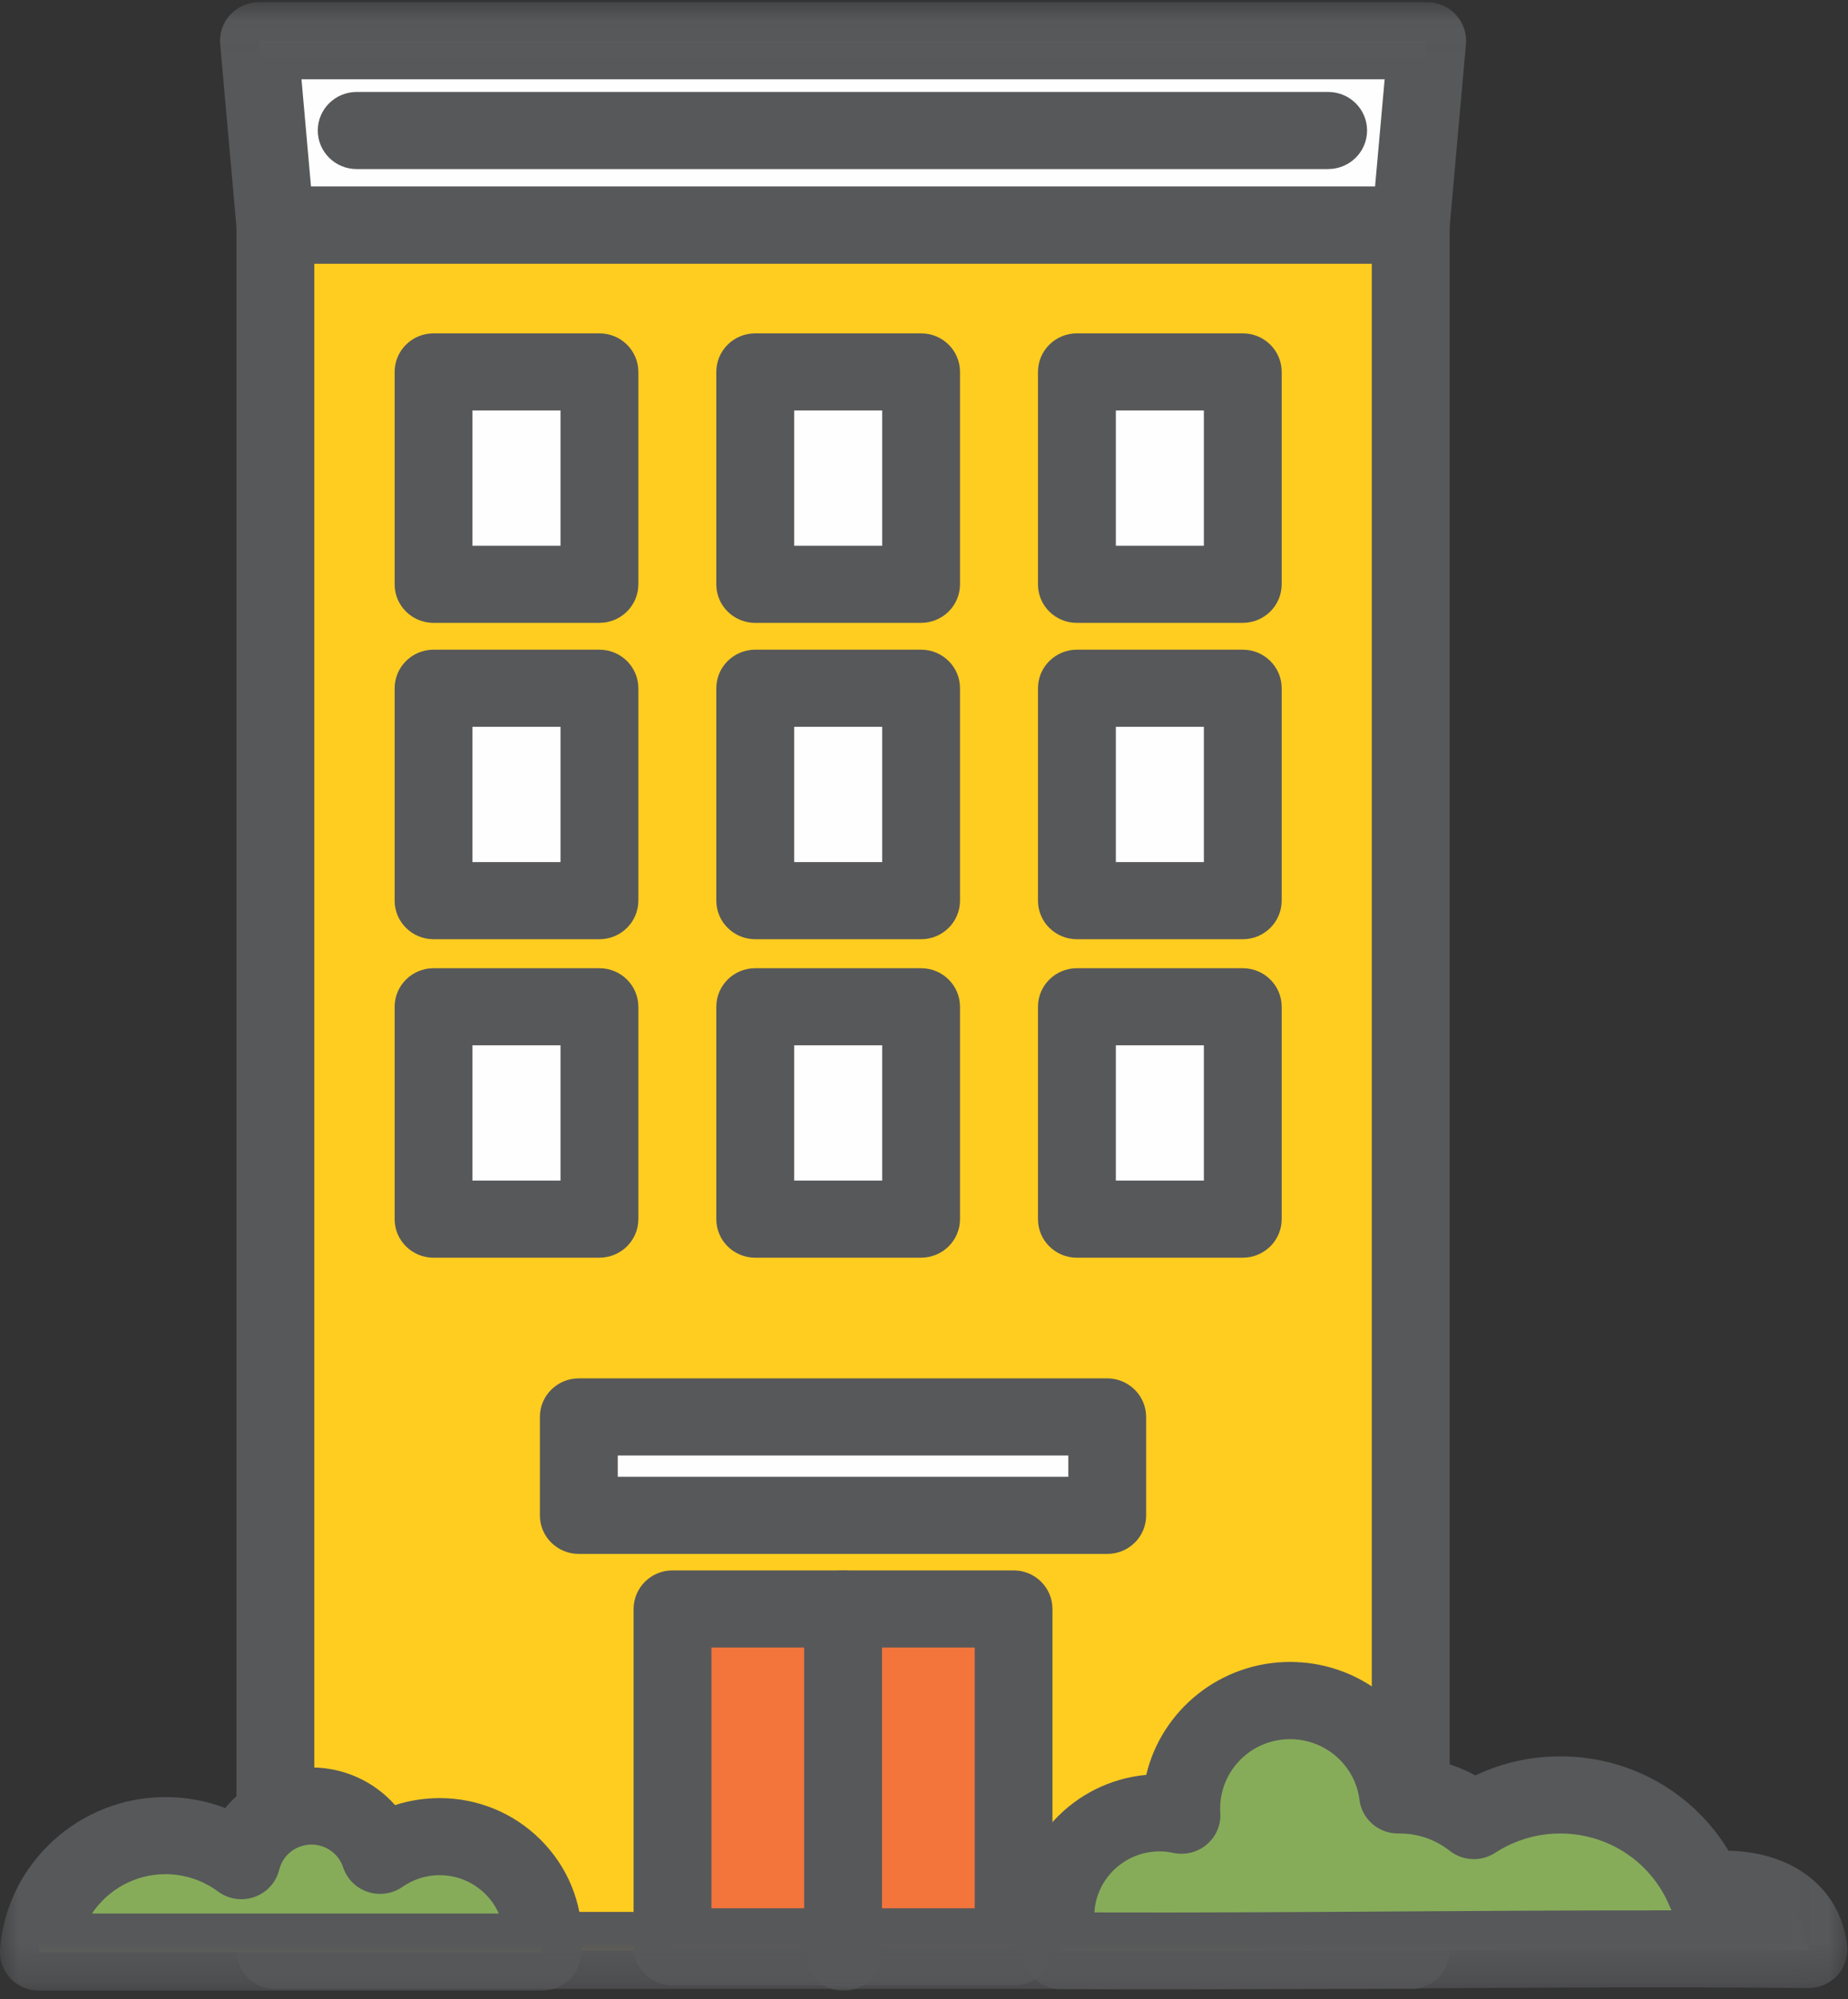<svg width="49" height="53" viewBox="0 0 49 53" xmlns="http://www.w3.org/2000/svg" xmlns:xlink="http://www.w3.org/1999/xlink"><rect x="0" y="0" width="49" height="53" fill="#333333" stroke="none"/><title>Page 1</title><defs><path id="a" d="M24.49 52.743h24.492V.025H0v52.718h24.49z"/></defs><g fill="none" fill-rule="evenodd"><path fill="#FFCD20" d="M7.3 51.71h30.106V5.967H7.3"/><g transform="translate(0 .033)"><mask id="b" fill="#fff"><use xlink:href="#a"/></mask><path d="M8.333 50.656h28.04v-43.7H8.334v43.7zM37.406 52.7H7.3c-.57 0-1.03-.457-1.03-1.022V5.933c0-.565.46-1.022 1.03-1.022h30.106c.57 0 1.032.458 1.032 1.023v45.745c0 .565-.462 1.022-1.032 1.022z" fill="#57585A" mask="url(#b)"/><path d="M14.38 51.72c.013-.107.02-.216.022-.328.006-1.503-1.22-2.725-2.737-2.73-.59-.003-1.137.18-1.587.494-.25-.756-.965-1.304-1.81-1.307-.905-.004-1.663.614-1.868 1.447-.558-.414-1.25-.66-2-.663-1.78-.007-3.24 1.356-3.368 3.087H14.38z" fill="#86AC5A" mask="url(#b)"/><path d="M2.44 50.7h10.786c-.083-.19-.203-.364-.354-.515-.323-.322-.753-.5-1.21-.502-.355-.003-.698.106-.99.31-.268.186-.61.235-.92.133-.31-.102-.552-.344-.654-.652-.12-.36-.455-.6-.835-.603H8.26c-.408 0-.76.275-.857.668-.082.334-.327.605-.654.72-.327.117-.69.063-.967-.143-.403-.298-.883-.457-1.388-.46h-.01c-.805 0-1.526.414-1.946 1.044m11.94 2.043H1.03c-.287 0-.56-.118-.756-.326-.195-.21-.294-.488-.273-.77.17-2.266 2.093-4.035 4.383-4.035h.017c.544.002 1.074.1 1.57.29.544-.665 1.373-1.075 2.286-1.075h.01c.867.003 1.663.38 2.208.998.38-.125.784-.185 1.19-.186 1.01.003 1.958.395 2.67 1.105.71.71 1.1 1.65 1.096 2.65 0 .148-.01.297-.03.455-.067.51-.505.893-1.025.893" fill="#57585A" mask="url(#b)"/><path d="M47.95 51.656c-.134-1.097-1.076-1.598-2.22-1.598-.174 0-.342.02-.505.058-.623-1.502-2.114-2.56-3.856-2.56-.846 0-1.633.25-2.29.68-.54-.426-1.224-.68-1.968-.68h-.042c-.177-1.41-1.39-2.502-2.863-2.502-1.594 0-2.886 1.28-2.886 2.86 0 .06.003.12.007.18-.187-.04-.38-.062-.58-.062-1.528 0-2.766 1.227-2.766 2.74 0 .32.06.63.162.915 6.604.04 13.205-.1 19.808-.03" fill="#86AC5A" mask="url(#b)"/><path d="M29.016 50.67c2.758.01 5.547-.01 8.253-.027 2.315-.015 4.684-.03 7.054-.028-.02-.035-.038-.072-.053-.11-.485-1.17-1.624-1.927-2.9-1.927-.615 0-1.21.177-1.722.51-.373.244-.86.222-1.21-.052-.378-.298-.833-.456-1.316-.458h-.036c-.527.008-.975-.377-1.04-.895-.115-.916-.906-1.607-1.84-1.607-1.022 0-1.853.824-1.853 1.837 0 .033 0 .07.004.116.02.318-.11.628-.356.837-.243.21-.573.293-.888.226-.12-.026-.244-.04-.365-.04-.922 0-1.677.717-1.73 1.616m1.617 2.046c-.834 0-1.667-.002-2.498-.007-.434-.003-.82-.275-.966-.68-.146-.41-.22-.832-.22-1.258 0-1.956 1.514-3.568 3.442-3.746.406-1.714 1.962-2.994 3.815-2.994 1.682 0 3.144 1.062 3.69 2.575.427.08.84.228 1.223.434.698-.333 1.465-.506 2.25-.506 1.853 0 3.53.96 4.46 2.502 1.733.036 2.963 1.008 3.145 2.497.035.293-.058.586-.256.805-.197.217-.477.34-.77.34h-.01c-3.55-.037-7.164-.013-10.658.01-2.18.014-4.416.028-6.648.028" fill="#57585A" mask="url(#b)"/><path fill="#F3753C" mask="url(#b)" d="M17.832 51.583h9.044v-8.958h-9.044"/><path d="M18.864 50.56h6.98v-6.913h-6.98v6.914zm8.012 2.045h-9.044c-.57 0-1.032-.457-1.032-1.022v-8.958c0-.565.462-1.023 1.032-1.023h9.044c.57 0 1.03.458 1.03 1.023v8.958c0 .565-.46 1.022-1.03 1.022z" fill="#57585A" mask="url(#b)"/><path fill="#FEFEFE" mask="url(#b)" d="M15.348 40.143h14.01v-2.61H15.35"/><path d="M16.38 39.12h11.947v-.564H16.38v.565zm12.98 2.045H15.347c-.57 0-1.032-.457-1.032-1.022v-2.61c0-.564.462-1.022 1.032-1.022h14.01c.57 0 1.033.46 1.033 1.024v2.61c0 .564-.46 1.02-1.03 1.02z" fill="#57585A" mask="url(#b)"/><path fill="#FEFEFE" mask="url(#b)" d="M11.496 15.46h4.398V9.827h-4.398"/><path d="M12.527 14.437h2.335V10.85h-2.335v3.587zm3.367 2.044h-4.398c-.57 0-1.032-.456-1.032-1.02V9.827c0-.565.462-1.022 1.032-1.022h4.398c.57 0 1.032.457 1.032 1.022v5.63c0 .566-.462 1.023-1.032 1.023z" fill="#57585A" mask="url(#b)"/><path fill="#FEFEFE" mask="url(#b)" d="M20.025 15.46h4.398V9.827h-4.398"/><path d="M21.057 14.437h2.334V10.85h-2.333v3.587zm3.366 2.044h-4.398c-.57 0-1.032-.456-1.032-1.02V9.827c0-.565.462-1.022 1.032-1.022h4.398c.57 0 1.032.457 1.032 1.022v5.63c0 .566-.462 1.023-1.032 1.023z" fill="#57585A" mask="url(#b)"/><path fill="#FEFEFE" mask="url(#b)" d="M28.554 15.46h4.398V9.827h-4.398"/><path d="M29.586 14.437h2.335V10.85h-2.334v3.587zm3.366 2.044h-4.398c-.57 0-1.032-.456-1.032-1.02V9.827c0-.565.462-1.022 1.032-1.022h4.398c.57 0 1.032.457 1.032 1.022v5.63c0 .566-.462 1.023-1.032 1.023z" fill="#57585A" mask="url(#b)"/><path fill="#FEFEFE" mask="url(#b)" d="M11.496 23.845h4.398v-5.63h-4.398"/><path d="M12.527 22.823h2.335v-3.587h-2.335v3.587zm3.367 2.045h-4.398c-.57 0-1.032-.458-1.032-1.023v-5.63c0-.565.462-1.023 1.032-1.023h4.398c.57 0 1.032.458 1.032 1.022v5.63c0 .566-.462 1.024-1.032 1.024z" fill="#57585A" mask="url(#b)"/><path fill="#FEFEFE" mask="url(#b)" d="M20.025 23.845h4.398v-5.63h-4.398"/><path d="M21.057 22.823h2.334v-3.587h-2.333v3.587zm3.366 2.045h-4.398c-.57 0-1.032-.458-1.032-1.023v-5.63c0-.565.462-1.023 1.032-1.023h4.398c.57 0 1.032.458 1.032 1.022v5.63c0 .566-.462 1.024-1.032 1.024z" fill="#57585A" mask="url(#b)"/><path fill="#FEFEFE" mask="url(#b)" d="M28.554 23.845h4.398v-5.63h-4.398"/><path d="M29.586 22.823h2.335v-3.587h-2.334v3.587zm3.366 2.045h-4.398c-.57 0-1.032-.458-1.032-1.023v-5.63c0-.565.462-1.023 1.032-1.023h4.398c.57 0 1.032.458 1.032 1.022v5.63c0 .566-.462 1.024-1.032 1.024z" fill="#57585A" mask="url(#b)"/><path fill="#FEFEFE" mask="url(#b)" d="M11.496 32.29h4.398v-5.63h-4.398"/><path d="M12.527 31.268h2.335V27.68h-2.335v3.588zm3.367 2.044h-4.398c-.57 0-1.032-.457-1.032-1.022v-5.63c0-.565.462-1.023 1.032-1.023h4.398c.57 0 1.032.458 1.032 1.022v5.63c0 .565-.462 1.022-1.032 1.022z" fill="#57585A" mask="url(#b)"/><path fill="#FEFEFE" mask="url(#b)" d="M20.025 32.29h4.398v-5.63h-4.398"/><path d="M21.057 31.268h2.334V27.68h-2.333v3.588zm3.366 2.044h-4.398c-.57 0-1.032-.457-1.032-1.022v-5.63c0-.565.462-1.023 1.032-1.023h4.398c.57 0 1.032.458 1.032 1.022v5.63c0 .565-.462 1.022-1.032 1.022z" fill="#57585A" mask="url(#b)"/><path fill="#FEFEFE" mask="url(#b)" d="M28.554 32.29h4.398v-5.63h-4.398"/><path d="M29.586 31.268h2.335V27.68h-2.334v3.588zm3.366 2.044h-4.398c-.57 0-1.032-.457-1.032-1.022v-5.63c0-.565.462-1.023 1.032-1.023h4.398c.57 0 1.032.458 1.032 1.022v5.63c0 .565-.462 1.022-1.032 1.022zM22.354 52.743c-.57 0-1.032-.457-1.032-1.022v-9.095c0-.565.462-1.023 1.032-1.023.57 0 1.032.458 1.032 1.023v9.096c0 .566-.462 1.023-1.032 1.023" fill="#57585A" mask="url(#b)"/><path fill="#FEFEFE" mask="url(#b)" d="M37.406 5.933H7.3l-.434-4.886H37.84"/><path d="M8.246 4.91H36.46l.254-2.84H7.994l.252 2.84zm29.16 2.045H7.3c-.534 0-.98-.405-1.027-.932l-.435-4.886c-.025-.285.072-.568.267-.78.196-.21.472-.332.76-.332h30.976c.29 0 .567.12.762.332.196.212.292.495.267.78l-.436 4.886c-.047.527-.493.932-1.028.932z" fill="#57585A" mask="url(#b)"/><path d="M35.216 4.45H9.458c-.57 0-1.032-.458-1.032-1.023s.462-1.022 1.032-1.022h25.758c.57 0 1.032.457 1.032 1.022s-.462 1.022-1.032 1.022" fill="#57585A" mask="url(#b)"/></g></g></svg>
